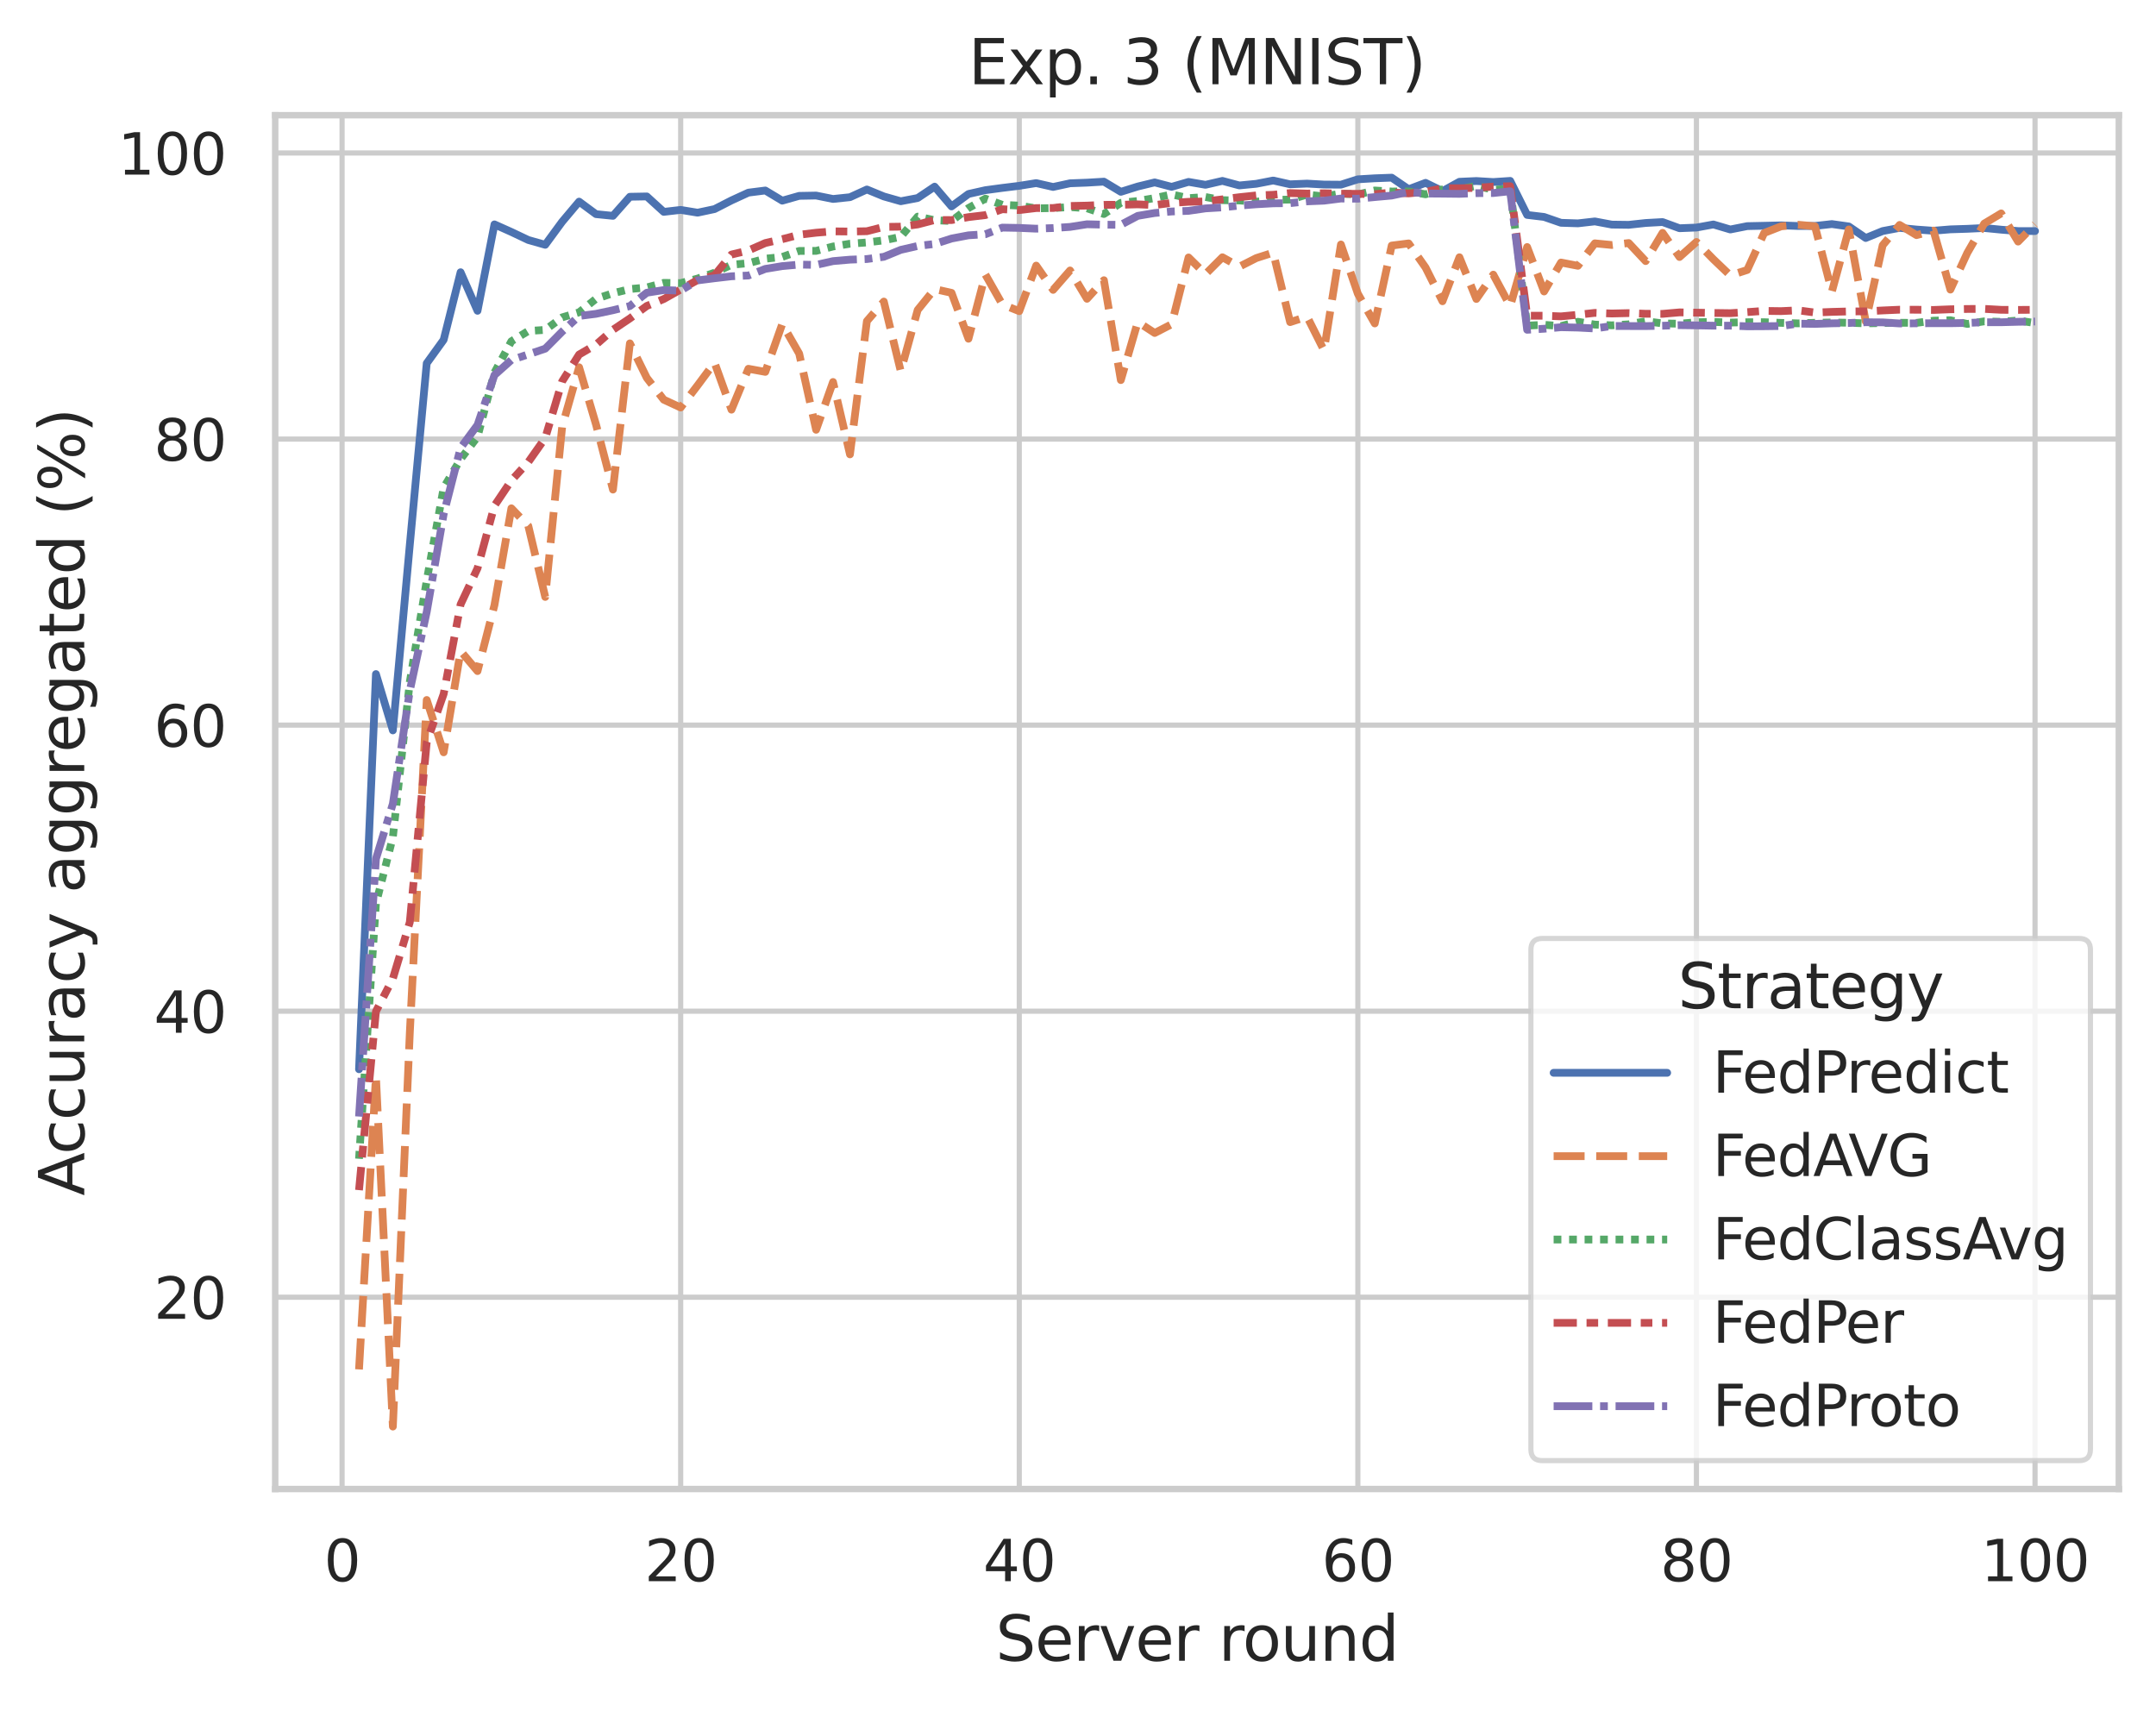 <?xml version="1.0" encoding="utf-8" standalone="no"?>
<!DOCTYPE svg PUBLIC "-//W3C//DTD SVG 1.1//EN"
  "http://www.w3.org/Graphics/SVG/1.1/DTD/svg11.dtd">
<svg xmlns:xlink="http://www.w3.org/1999/xlink" width="417.63pt" height="331.39pt" viewBox="0 0 417.63 331.39" xmlns="http://www.w3.org/2000/svg" version="1.1">
 <defs>
  <style type="text/css">*{stroke-linejoin: round; stroke-linecap: butt}</style>
 </defs>
 <g id="figure_1">
  <g id="patch_1">
   <path d="M 0 331.39 
L 417.63 331.39 
L 417.63 0 
L 0 0 
z
" style="fill: #ffffff"/>
  </g>
  <g id="axes_1">
   <g id="patch_2">
    <path d="M 53.31 288.43 
L 410.43 288.43 
L 410.43 22.318 
L 53.31 22.318 
z
" style="fill: #ffffff"/>
   </g>
   <g id="matplotlib.axis_1">
    <g id="xtick_1">
     <g id="line2d_1">
      <path d="M 66.263 288.43 
L 66.263 22.318 
" clip-path="url(#p0b83dae518)" style="fill: none; stroke: #cccccc; stroke-linecap: round"/>
     </g>
     <g id="text_1">
      <!-- 0 -->
      <g style="fill: #262626" transform="translate(62.764 306.288) scale(0.11 -0.11)">
       <defs>
        <path id="DejaVuSans-30" d="M 2034 4250 
Q 1547 4250 1301 3770 
Q 1056 3291 1056 2328 
Q 1056 1369 1301 889 
Q 1547 409 2034 409 
Q 2525 409 2770 889 
Q 3016 1369 3016 2328 
Q 3016 3291 2770 3770 
Q 2525 4250 2034 4250 
z
M 2034 4750 
Q 2819 4750 3233 4129 
Q 3647 3509 3647 2328 
Q 3647 1150 3233 529 
Q 2819 -91 2034 -91 
Q 1250 -91 836 529 
Q 422 1150 422 2328 
Q 422 3509 836 4129 
Q 1250 4750 2034 4750 
z
" transform="scale(0.016)"/>
       </defs>
       <use xlink:href="#DejaVuSans-30"/>
      </g>
     </g>
    </g>
    <g id="xtick_2">
     <g id="line2d_2">
      <path d="M 131.85 288.43 
L 131.85 22.318 
" clip-path="url(#p0b83dae518)" style="fill: none; stroke: #cccccc; stroke-linecap: round"/>
     </g>
     <g id="text_2">
      <!-- 20 -->
      <g style="fill: #262626" transform="translate(124.851 306.288) scale(0.11 -0.11)">
       <defs>
        <path id="DejaVuSans-32" d="M 1228 531 
L 3431 531 
L 3431 0 
L 469 0 
L 469 531 
Q 828 903 1448 1529 
Q 2069 2156 2228 2338 
Q 2531 2678 2651 2914 
Q 2772 3150 2772 3378 
Q 2772 3750 2511 3984 
Q 2250 4219 1831 4219 
Q 1534 4219 1204 4116 
Q 875 4013 500 3803 
L 500 4441 
Q 881 4594 1212 4672 
Q 1544 4750 1819 4750 
Q 2544 4750 2975 4387 
Q 3406 4025 3406 3419 
Q 3406 3131 3298 2873 
Q 3191 2616 2906 2266 
Q 2828 2175 2409 1742 
Q 1991 1309 1228 531 
z
" transform="scale(0.016)"/>
       </defs>
       <use xlink:href="#DejaVuSans-32"/>
       <use xlink:href="#DejaVuSans-30" x="63.623"/>
      </g>
     </g>
    </g>
    <g id="xtick_3">
     <g id="line2d_3">
      <path d="M 197.437 288.43 
L 197.437 22.318 
" clip-path="url(#p0b83dae518)" style="fill: none; stroke: #cccccc; stroke-linecap: round"/>
     </g>
     <g id="text_3">
      <!-- 40 -->
      <g style="fill: #262626" transform="translate(190.438 306.288) scale(0.11 -0.11)">
       <defs>
        <path id="DejaVuSans-34" d="M 2419 4116 
L 825 1625 
L 2419 1625 
L 2419 4116 
z
M 2253 4666 
L 3047 4666 
L 3047 1625 
L 3713 1625 
L 3713 1100 
L 3047 1100 
L 3047 0 
L 2419 0 
L 2419 1100 
L 313 1100 
L 313 1709 
L 2253 4666 
z
" transform="scale(0.016)"/>
       </defs>
       <use xlink:href="#DejaVuSans-34"/>
       <use xlink:href="#DejaVuSans-30" x="63.623"/>
      </g>
     </g>
    </g>
    <g id="xtick_4">
     <g id="line2d_4">
      <path d="M 263.024 288.43 
L 263.024 22.318 
" clip-path="url(#p0b83dae518)" style="fill: none; stroke: #cccccc; stroke-linecap: round"/>
     </g>
     <g id="text_4">
      <!-- 60 -->
      <g style="fill: #262626" transform="translate(256.025 306.288) scale(0.11 -0.11)">
       <defs>
        <path id="DejaVuSans-36" d="M 2113 2584 
Q 1688 2584 1439 2293 
Q 1191 2003 1191 1497 
Q 1191 994 1439 701 
Q 1688 409 2113 409 
Q 2538 409 2786 701 
Q 3034 994 3034 1497 
Q 3034 2003 2786 2293 
Q 2538 2584 2113 2584 
z
M 3366 4563 
L 3366 3988 
Q 3128 4100 2886 4159 
Q 2644 4219 2406 4219 
Q 1781 4219 1451 3797 
Q 1122 3375 1075 2522 
Q 1259 2794 1537 2939 
Q 1816 3084 2150 3084 
Q 2853 3084 3261 2657 
Q 3669 2231 3669 1497 
Q 3669 778 3244 343 
Q 2819 -91 2113 -91 
Q 1303 -91 875 529 
Q 447 1150 447 2328 
Q 447 3434 972 4092 
Q 1497 4750 2381 4750 
Q 2619 4750 2861 4703 
Q 3103 4656 3366 4563 
z
" transform="scale(0.016)"/>
       </defs>
       <use xlink:href="#DejaVuSans-36"/>
       <use xlink:href="#DejaVuSans-30" x="63.623"/>
      </g>
     </g>
    </g>
    <g id="xtick_5">
     <g id="line2d_5">
      <path d="M 328.61 288.43 
L 328.61 22.318 
" clip-path="url(#p0b83dae518)" style="fill: none; stroke: #cccccc; stroke-linecap: round"/>
     </g>
     <g id="text_5">
      <!-- 80 -->
      <g style="fill: #262626" transform="translate(321.612 306.288) scale(0.11 -0.11)">
       <defs>
        <path id="DejaVuSans-38" d="M 2034 2216 
Q 1584 2216 1326 1975 
Q 1069 1734 1069 1313 
Q 1069 891 1326 650 
Q 1584 409 2034 409 
Q 2484 409 2743 651 
Q 3003 894 3003 1313 
Q 3003 1734 2745 1975 
Q 2488 2216 2034 2216 
z
M 1403 2484 
Q 997 2584 770 2862 
Q 544 3141 544 3541 
Q 544 4100 942 4425 
Q 1341 4750 2034 4750 
Q 2731 4750 3128 4425 
Q 3525 4100 3525 3541 
Q 3525 3141 3298 2862 
Q 3072 2584 2669 2484 
Q 3125 2378 3379 2068 
Q 3634 1759 3634 1313 
Q 3634 634 3220 271 
Q 2806 -91 2034 -91 
Q 1263 -91 848 271 
Q 434 634 434 1313 
Q 434 1759 690 2068 
Q 947 2378 1403 2484 
z
M 1172 3481 
Q 1172 3119 1398 2916 
Q 1625 2713 2034 2713 
Q 2441 2713 2670 2916 
Q 2900 3119 2900 3481 
Q 2900 3844 2670 4047 
Q 2441 4250 2034 4250 
Q 1625 4250 1398 4047 
Q 1172 3844 1172 3481 
z
" transform="scale(0.016)"/>
       </defs>
       <use xlink:href="#DejaVuSans-38"/>
       <use xlink:href="#DejaVuSans-30" x="63.623"/>
      </g>
     </g>
    </g>
    <g id="xtick_6">
     <g id="line2d_6">
      <path d="M 394.197 288.43 
L 394.197 22.318 
" clip-path="url(#p0b83dae518)" style="fill: none; stroke: #cccccc; stroke-linecap: round"/>
     </g>
     <g id="text_6">
      <!-- 100 -->
      <g style="fill: #262626" transform="translate(383.699 306.288) scale(0.11 -0.11)">
       <defs>
        <path id="DejaVuSans-31" d="M 794 531 
L 1825 531 
L 1825 4091 
L 703 3866 
L 703 4441 
L 1819 4666 
L 2450 4666 
L 2450 531 
L 3481 531 
L 3481 0 
L 794 0 
L 794 531 
z
" transform="scale(0.016)"/>
       </defs>
       <use xlink:href="#DejaVuSans-31"/>
       <use xlink:href="#DejaVuSans-30" x="63.623"/>
       <use xlink:href="#DejaVuSans-30" x="127.246"/>
      </g>
     </g>
    </g>
    <g id="text_7">
     <!-- Server round -->
     <g style="fill: #262626" transform="translate(192.869 321.694) scale(0.12 -0.12)">
      <defs>
       <path id="DejaVuSans-53" d="M 3425 4513 
L 3425 3897 
Q 3066 4069 2747 4153 
Q 2428 4238 2131 4238 
Q 1616 4238 1336 4038 
Q 1056 3838 1056 3469 
Q 1056 3159 1242 3001 
Q 1428 2844 1947 2747 
L 2328 2669 
Q 3034 2534 3370 2195 
Q 3706 1856 3706 1288 
Q 3706 609 3251 259 
Q 2797 -91 1919 -91 
Q 1588 -91 1214 -16 
Q 841 59 441 206 
L 441 856 
Q 825 641 1194 531 
Q 1563 422 1919 422 
Q 2459 422 2753 634 
Q 3047 847 3047 1241 
Q 3047 1584 2836 1778 
Q 2625 1972 2144 2069 
L 1759 2144 
Q 1053 2284 737 2584 
Q 422 2884 422 3419 
Q 422 4038 858 4394 
Q 1294 4750 2059 4750 
Q 2388 4750 2728 4690 
Q 3069 4631 3425 4513 
z
" transform="scale(0.016)"/>
       <path id="DejaVuSans-65" d="M 3597 1894 
L 3597 1613 
L 953 1613 
Q 991 1019 1311 708 
Q 1631 397 2203 397 
Q 2534 397 2845 478 
Q 3156 559 3463 722 
L 3463 178 
Q 3153 47 2828 -22 
Q 2503 -91 2169 -91 
Q 1331 -91 842 396 
Q 353 884 353 1716 
Q 353 2575 817 3079 
Q 1281 3584 2069 3584 
Q 2775 3584 3186 3129 
Q 3597 2675 3597 1894 
z
M 3022 2063 
Q 3016 2534 2758 2815 
Q 2500 3097 2075 3097 
Q 1594 3097 1305 2825 
Q 1016 2553 972 2059 
L 3022 2063 
z
" transform="scale(0.016)"/>
       <path id="DejaVuSans-72" d="M 2631 2963 
Q 2534 3019 2420 3045 
Q 2306 3072 2169 3072 
Q 1681 3072 1420 2755 
Q 1159 2438 1159 1844 
L 1159 0 
L 581 0 
L 581 3500 
L 1159 3500 
L 1159 2956 
Q 1341 3275 1631 3429 
Q 1922 3584 2338 3584 
Q 2397 3584 2469 3576 
Q 2541 3569 2628 3553 
L 2631 2963 
z
" transform="scale(0.016)"/>
       <path id="DejaVuSans-76" d="M 191 3500 
L 800 3500 
L 1894 563 
L 2988 3500 
L 3597 3500 
L 2284 0 
L 1503 0 
L 191 3500 
z
" transform="scale(0.016)"/>
       <path id="DejaVuSans-20" transform="scale(0.016)"/>
       <path id="DejaVuSans-6f" d="M 1959 3097 
Q 1497 3097 1228 2736 
Q 959 2375 959 1747 
Q 959 1119 1226 758 
Q 1494 397 1959 397 
Q 2419 397 2687 759 
Q 2956 1122 2956 1747 
Q 2956 2369 2687 2733 
Q 2419 3097 1959 3097 
z
M 1959 3584 
Q 2709 3584 3137 3096 
Q 3566 2609 3566 1747 
Q 3566 888 3137 398 
Q 2709 -91 1959 -91 
Q 1206 -91 779 398 
Q 353 888 353 1747 
Q 353 2609 779 3096 
Q 1206 3584 1959 3584 
z
" transform="scale(0.016)"/>
       <path id="DejaVuSans-75" d="M 544 1381 
L 544 3500 
L 1119 3500 
L 1119 1403 
Q 1119 906 1312 657 
Q 1506 409 1894 409 
Q 2359 409 2629 706 
Q 2900 1003 2900 1516 
L 2900 3500 
L 3475 3500 
L 3475 0 
L 2900 0 
L 2900 538 
Q 2691 219 2414 64 
Q 2138 -91 1772 -91 
Q 1169 -91 856 284 
Q 544 659 544 1381 
z
M 1991 3584 
L 1991 3584 
z
" transform="scale(0.016)"/>
       <path id="DejaVuSans-6e" d="M 3513 2113 
L 3513 0 
L 2938 0 
L 2938 2094 
Q 2938 2591 2744 2837 
Q 2550 3084 2163 3084 
Q 1697 3084 1428 2787 
Q 1159 2491 1159 1978 
L 1159 0 
L 581 0 
L 581 3500 
L 1159 3500 
L 1159 2956 
Q 1366 3272 1645 3428 
Q 1925 3584 2291 3584 
Q 2894 3584 3203 3211 
Q 3513 2838 3513 2113 
z
" transform="scale(0.016)"/>
       <path id="DejaVuSans-64" d="M 2906 2969 
L 2906 4863 
L 3481 4863 
L 3481 0 
L 2906 0 
L 2906 525 
Q 2725 213 2448 61 
Q 2172 -91 1784 -91 
Q 1150 -91 751 415 
Q 353 922 353 1747 
Q 353 2572 751 3078 
Q 1150 3584 1784 3584 
Q 2172 3584 2448 3432 
Q 2725 3281 2906 2969 
z
M 947 1747 
Q 947 1113 1208 752 
Q 1469 391 1925 391 
Q 2381 391 2643 752 
Q 2906 1113 2906 1747 
Q 2906 2381 2643 2742 
Q 2381 3103 1925 3103 
Q 1469 3103 1208 2742 
Q 947 2381 947 1747 
z
" transform="scale(0.016)"/>
      </defs>
      <use xlink:href="#DejaVuSans-53"/>
      <use xlink:href="#DejaVuSans-65" x="63.477"/>
      <use xlink:href="#DejaVuSans-72" x="125"/>
      <use xlink:href="#DejaVuSans-76" x="166.113"/>
      <use xlink:href="#DejaVuSans-65" x="225.293"/>
      <use xlink:href="#DejaVuSans-72" x="286.816"/>
      <use xlink:href="#DejaVuSans-20" x="327.93"/>
      <use xlink:href="#DejaVuSans-72" x="359.717"/>
      <use xlink:href="#DejaVuSans-6f" x="398.58"/>
      <use xlink:href="#DejaVuSans-75" x="459.762"/>
      <use xlink:href="#DejaVuSans-6e" x="523.141"/>
      <use xlink:href="#DejaVuSans-64" x="586.52"/>
     </g>
    </g>
   </g>
   <g id="matplotlib.axis_2">
    <g id="ytick_1">
     <g id="line2d_7">
      <path d="M 53.31 251.281 
L 410.43 251.281 
" clip-path="url(#p0b83dae518)" style="fill: none; stroke: #cccccc; stroke-linecap: round"/>
     </g>
     <g id="text_8">
      <!-- 20 -->
      <g style="fill: #262626" transform="translate(29.812 255.46) scale(0.11 -0.11)">
       <use xlink:href="#DejaVuSans-32"/>
       <use xlink:href="#DejaVuSans-30" x="63.623"/>
      </g>
     </g>
    </g>
    <g id="ytick_2">
     <g id="line2d_8">
      <path d="M 53.31 195.87 
L 410.43 195.87 
" clip-path="url(#p0b83dae518)" style="fill: none; stroke: #cccccc; stroke-linecap: round"/>
     </g>
     <g id="text_9">
      <!-- 40 -->
      <g style="fill: #262626" transform="translate(29.812 200.05) scale(0.11 -0.11)">
       <use xlink:href="#DejaVuSans-34"/>
       <use xlink:href="#DejaVuSans-30" x="63.623"/>
      </g>
     </g>
    </g>
    <g id="ytick_3">
     <g id="line2d_9">
      <path d="M 53.31 140.46 
L 410.43 140.46 
" clip-path="url(#p0b83dae518)" style="fill: none; stroke: #cccccc; stroke-linecap: round"/>
     </g>
     <g id="text_10">
      <!-- 60 -->
      <g style="fill: #262626" transform="translate(29.812 144.639) scale(0.11 -0.11)">
       <use xlink:href="#DejaVuSans-36"/>
       <use xlink:href="#DejaVuSans-30" x="63.623"/>
      </g>
     </g>
    </g>
    <g id="ytick_4">
     <g id="line2d_10">
      <path d="M 53.31 85.049 
L 410.43 85.049 
" clip-path="url(#p0b83dae518)" style="fill: none; stroke: #cccccc; stroke-linecap: round"/>
     </g>
     <g id="text_11">
      <!-- 80 -->
      <g style="fill: #262626" transform="translate(29.812 89.228) scale(0.11 -0.11)">
       <use xlink:href="#DejaVuSans-38"/>
       <use xlink:href="#DejaVuSans-30" x="63.623"/>
      </g>
     </g>
    </g>
    <g id="ytick_5">
     <g id="line2d_11">
      <path d="M 53.31 29.638 
L 410.43 29.638 
" clip-path="url(#p0b83dae518)" style="fill: none; stroke: #cccccc; stroke-linecap: round"/>
     </g>
     <g id="text_12">
      <!-- 100 -->
      <g style="fill: #262626" transform="translate(22.814 33.817) scale(0.11 -0.11)">
       <use xlink:href="#DejaVuSans-31"/>
       <use xlink:href="#DejaVuSans-30" x="63.623"/>
       <use xlink:href="#DejaVuSans-30" x="127.246"/>
      </g>
     </g>
    </g>
    <g id="text_13">
     <!-- Accuracy aggregated (%) -->
     <g style="fill: #262626" transform="translate(16.318 231.622) rotate(-90) scale(0.12 -0.12)">
      <defs>
       <path id="DejaVuSans-41" d="M 2188 4044 
L 1331 1722 
L 3047 1722 
L 2188 4044 
z
M 1831 4666 
L 2547 4666 
L 4325 0 
L 3669 0 
L 3244 1197 
L 1141 1197 
L 716 0 
L 50 0 
L 1831 4666 
z
" transform="scale(0.016)"/>
       <path id="DejaVuSans-63" d="M 3122 3366 
L 3122 2828 
Q 2878 2963 2633 3030 
Q 2388 3097 2138 3097 
Q 1578 3097 1268 2742 
Q 959 2388 959 1747 
Q 959 1106 1268 751 
Q 1578 397 2138 397 
Q 2388 397 2633 464 
Q 2878 531 3122 666 
L 3122 134 
Q 2881 22 2623 -34 
Q 2366 -91 2075 -91 
Q 1284 -91 818 406 
Q 353 903 353 1747 
Q 353 2603 823 3093 
Q 1294 3584 2113 3584 
Q 2378 3584 2631 3529 
Q 2884 3475 3122 3366 
z
" transform="scale(0.016)"/>
       <path id="DejaVuSans-61" d="M 2194 1759 
Q 1497 1759 1228 1600 
Q 959 1441 959 1056 
Q 959 750 1161 570 
Q 1363 391 1709 391 
Q 2188 391 2477 730 
Q 2766 1069 2766 1631 
L 2766 1759 
L 2194 1759 
z
M 3341 1997 
L 3341 0 
L 2766 0 
L 2766 531 
Q 2569 213 2275 61 
Q 1981 -91 1556 -91 
Q 1019 -91 701 211 
Q 384 513 384 1019 
Q 384 1609 779 1909 
Q 1175 2209 1959 2209 
L 2766 2209 
L 2766 2266 
Q 2766 2663 2505 2880 
Q 2244 3097 1772 3097 
Q 1472 3097 1187 3025 
Q 903 2953 641 2809 
L 641 3341 
Q 956 3463 1253 3523 
Q 1550 3584 1831 3584 
Q 2591 3584 2966 3190 
Q 3341 2797 3341 1997 
z
" transform="scale(0.016)"/>
       <path id="DejaVuSans-79" d="M 2059 -325 
Q 1816 -950 1584 -1140 
Q 1353 -1331 966 -1331 
L 506 -1331 
L 506 -850 
L 844 -850 
Q 1081 -850 1212 -737 
Q 1344 -625 1503 -206 
L 1606 56 
L 191 3500 
L 800 3500 
L 1894 763 
L 2988 3500 
L 3597 3500 
L 2059 -325 
z
" transform="scale(0.016)"/>
       <path id="DejaVuSans-67" d="M 2906 1791 
Q 2906 2416 2648 2759 
Q 2391 3103 1925 3103 
Q 1463 3103 1205 2759 
Q 947 2416 947 1791 
Q 947 1169 1205 825 
Q 1463 481 1925 481 
Q 2391 481 2648 825 
Q 2906 1169 2906 1791 
z
M 3481 434 
Q 3481 -459 3084 -895 
Q 2688 -1331 1869 -1331 
Q 1566 -1331 1297 -1286 
Q 1028 -1241 775 -1147 
L 775 -588 
Q 1028 -725 1275 -790 
Q 1522 -856 1778 -856 
Q 2344 -856 2625 -561 
Q 2906 -266 2906 331 
L 2906 616 
Q 2728 306 2450 153 
Q 2172 0 1784 0 
Q 1141 0 747 490 
Q 353 981 353 1791 
Q 353 2603 747 3093 
Q 1141 3584 1784 3584 
Q 2172 3584 2450 3431 
Q 2728 3278 2906 2969 
L 2906 3500 
L 3481 3500 
L 3481 434 
z
" transform="scale(0.016)"/>
       <path id="DejaVuSans-74" d="M 1172 4494 
L 1172 3500 
L 2356 3500 
L 2356 3053 
L 1172 3053 
L 1172 1153 
Q 1172 725 1289 603 
Q 1406 481 1766 481 
L 2356 481 
L 2356 0 
L 1766 0 
Q 1100 0 847 248 
Q 594 497 594 1153 
L 594 3053 
L 172 3053 
L 172 3500 
L 594 3500 
L 594 4494 
L 1172 4494 
z
" transform="scale(0.016)"/>
       <path id="DejaVuSans-28" d="M 1984 4856 
Q 1566 4138 1362 3434 
Q 1159 2731 1159 2009 
Q 1159 1288 1364 580 
Q 1569 -128 1984 -844 
L 1484 -844 
Q 1016 -109 783 600 
Q 550 1309 550 2009 
Q 550 2706 781 3412 
Q 1013 4119 1484 4856 
L 1984 4856 
z
" transform="scale(0.016)"/>
       <path id="DejaVuSans-25" d="M 4653 2053 
Q 4381 2053 4226 1822 
Q 4072 1591 4072 1178 
Q 4072 772 4226 539 
Q 4381 306 4653 306 
Q 4919 306 5073 539 
Q 5228 772 5228 1178 
Q 5228 1588 5073 1820 
Q 4919 2053 4653 2053 
z
M 4653 2450 
Q 5147 2450 5437 2106 
Q 5728 1763 5728 1178 
Q 5728 594 5436 251 
Q 5144 -91 4653 -91 
Q 4153 -91 3862 251 
Q 3572 594 3572 1178 
Q 3572 1766 3864 2108 
Q 4156 2450 4653 2450 
z
M 1428 4353 
Q 1159 4353 1004 4120 
Q 850 3888 850 3481 
Q 850 3069 1003 2837 
Q 1156 2606 1428 2606 
Q 1700 2606 1854 2837 
Q 2009 3069 2009 3481 
Q 2009 3884 1853 4118 
Q 1697 4353 1428 4353 
z
M 4250 4750 
L 4750 4750 
L 1831 -91 
L 1331 -91 
L 4250 4750 
z
M 1428 4750 
Q 1922 4750 2215 4408 
Q 2509 4066 2509 3481 
Q 2509 2891 2217 2550 
Q 1925 2209 1428 2209 
Q 931 2209 642 2551 
Q 353 2894 353 3481 
Q 353 4063 643 4406 
Q 934 4750 1428 4750 
z
" transform="scale(0.016)"/>
       <path id="DejaVuSans-29" d="M 513 4856 
L 1013 4856 
Q 1481 4119 1714 3412 
Q 1947 2706 1947 2009 
Q 1947 1309 1714 600 
Q 1481 -109 1013 -844 
L 513 -844 
Q 928 -128 1133 580 
Q 1338 1288 1338 2009 
Q 1338 2731 1133 3434 
Q 928 4138 513 4856 
z
" transform="scale(0.016)"/>
      </defs>
      <use xlink:href="#DejaVuSans-41"/>
      <use xlink:href="#DejaVuSans-63" x="66.658"/>
      <use xlink:href="#DejaVuSans-63" x="121.639"/>
      <use xlink:href="#DejaVuSans-75" x="176.619"/>
      <use xlink:href="#DejaVuSans-72" x="239.998"/>
      <use xlink:href="#DejaVuSans-61" x="281.111"/>
      <use xlink:href="#DejaVuSans-63" x="342.391"/>
      <use xlink:href="#DejaVuSans-79" x="397.371"/>
      <use xlink:href="#DejaVuSans-20" x="456.551"/>
      <use xlink:href="#DejaVuSans-61" x="488.338"/>
      <use xlink:href="#DejaVuSans-67" x="549.617"/>
      <use xlink:href="#DejaVuSans-67" x="613.094"/>
      <use xlink:href="#DejaVuSans-72" x="676.57"/>
      <use xlink:href="#DejaVuSans-65" x="715.434"/>
      <use xlink:href="#DejaVuSans-67" x="776.957"/>
      <use xlink:href="#DejaVuSans-61" x="840.434"/>
      <use xlink:href="#DejaVuSans-74" x="901.713"/>
      <use xlink:href="#DejaVuSans-65" x="940.922"/>
      <use xlink:href="#DejaVuSans-64" x="1002.445"/>
      <use xlink:href="#DejaVuSans-20" x="1065.922"/>
      <use xlink:href="#DejaVuSans-28" x="1097.709"/>
      <use xlink:href="#DejaVuSans-25" x="1136.723"/>
      <use xlink:href="#DejaVuSans-29" x="1231.742"/>
     </g>
    </g>
   </g>
   <g id="PolyCollection_1"/>
   <g id="PolyCollection_2"/>
   <g id="PolyCollection_3"/>
   <g id="PolyCollection_4"/>
   <g id="PolyCollection_5"/>
   <g id="line2d_12">
    <path d="M 69.543 207.12 
L 72.822 130.57 
L 76.101 141.481 
L 79.381 105.551 
L 82.66 70.368 
L 85.939 65.825 
L 89.219 52.734 
L 92.498 60.204 
L 95.777 43.464 
L 99.057 44.933 
L 102.336 46.489 
L 105.615 47.419 
L 108.895 42.95 
L 112.174 39.055 
L 115.453 41.48 
L 118.733 41.811 
L 122.012 38.112 
L 125.291 38.051 
L 128.571 41.039 
L 131.85 40.66 
L 135.13 41.198 
L 138.409 40.5 
L 141.688 38.823 
L 144.968 37.316 
L 148.247 36.9 
L 151.526 38.872 
L 154.806 37.941 
L 158.085 37.88 
L 161.364 38.541 
L 164.644 38.198 
L 167.923 36.704 
L 171.202 38.051 
L 174.482 38.982 
L 177.761 38.357 
L 181.04 36.153 
L 184.32 39.986 
L 187.599 37.574 
L 190.878 36.839 
L 194.158 36.398 
L 197.437 35.994 
L 200.716 35.467 
L 203.996 36.214 
L 207.275 35.504 
L 210.554 35.382 
L 213.834 35.186 
L 217.113 37.157 
L 220.392 36.129 
L 223.672 35.333 
L 226.951 36.19 
L 230.23 35.235 
L 233.51 35.798 
L 236.789 35.039 
L 240.068 35.92 
L 243.348 35.602 
L 246.627 34.965 
L 249.906 35.7 
L 253.186 35.565 
L 256.465 35.749 
L 259.744 35.773 
L 263.024 34.733 
L 266.303 34.537 
L 269.582 34.414 
L 272.862 36.655 
L 276.141 35.418 
L 279.42 37.023 
L 282.7 35.21 
L 285.979 35.063 
L 289.258 35.259 
L 292.538 35.039 
L 295.817 41.631 
L 299.096 42.022 
L 302.376 43.159 
L 305.655 43.263 
L 308.934 42.89 
L 312.214 43.507 
L 315.493 43.55 
L 318.772 43.194 
L 322.052 43.012 
L 325.331 44.21 
L 328.61 44.08 
L 331.89 43.48 
L 335.169 44.453 
L 338.449 43.802 
L 341.728 43.732 
L 345.007 43.654 
L 348.287 43.776 
L 351.566 43.767 
L 354.845 43.402 
L 358.125 43.863 
L 361.404 46.103 
L 364.683 44.757 
L 367.963 44.14 
L 371.242 44.462 
L 374.521 44.696 
L 377.801 44.427 
L 381.08 44.323 
L 384.359 44.166 
L 387.639 44.488 
L 390.918 44.757 
L 394.197 44.757 
" clip-path="url(#p0b83dae518)" style="fill: none; stroke: #4c72b0; stroke-width: 1.5; stroke-linecap: round"/>
   </g>
   <g id="line2d_13">
    <path d="M 69.543 265.264 
L 72.822 208.454 
L 76.101 276.334 
L 79.381 200.09 
L 82.66 135.591 
L 85.939 145.73 
L 89.219 126.112 
L 92.498 129.994 
L 95.777 117.222 
L 99.057 98.461 
L 102.336 101.877 
L 105.615 115.63 
L 108.895 82.639 
L 112.174 71.14 
L 115.453 82.235 
L 118.733 94.836 
L 122.012 66.511 
L 125.291 73.197 
L 128.571 77.422 
L 131.85 78.941 
L 135.13 74.655 
L 138.409 70.246 
L 141.688 79.357 
L 144.968 71.434 
L 148.247 72.034 
L 151.526 62.764 
L 154.806 68.495 
L 158.085 83.251 
L 161.364 73.993 
L 164.644 88.015 
L 167.923 62.2 
L 171.202 58.416 
L 174.482 71.899 
L 177.761 60.045 
L 181.04 55.992 
L 184.32 56.726 
L 187.599 65.617 
L 190.878 53.187 
L 194.158 58.967 
L 197.437 60.278 
L 200.716 51.448 
L 203.996 56.151 
L 207.275 52.391 
L 210.554 57.877 
L 213.834 54.277 
L 217.113 73.626 
L 220.392 62.36 
L 223.672 64.503 
L 226.951 62.813 
L 230.23 49.869 
L 233.51 53.102 
L 236.789 49.832 
L 240.068 51.657 
L 243.348 49.991 
L 246.627 48.938 
L 249.906 62.396 
L 253.186 61.331 
L 256.465 67.858 
L 259.744 47.358 
L 263.024 56.898 
L 266.303 62.653 
L 269.582 47.566 
L 272.862 47.15 
L 276.141 51.828 
L 279.42 58.355 
L 282.7 49.832 
L 285.979 57.914 
L 289.258 53.2 
L 292.538 59.298 
L 295.817 47.848 
L 299.096 56.463 
L 302.376 50.853 
L 305.655 51.487 
L 308.934 47.136 
L 312.214 47.458 
L 315.493 47.076 
L 318.772 50.575 
L 322.052 45.104 
L 325.331 49.785 
L 328.61 46.867 
L 331.89 50.219 
L 335.169 53.354 
L 338.449 52.295 
L 341.728 45.13 
L 345.007 43.845 
L 348.287 43.533 
L 351.566 43.828 
L 354.845 56.48 
L 358.125 44.444 
L 361.404 62.255 
L 364.683 47.51 
L 367.963 43.567 
L 371.242 45.547 
L 374.521 44.661 
L 377.801 56.098 
L 381.08 48.986 
L 384.359 43.307 
L 387.639 41.336 
L 390.918 46.798 
L 394.197 43.446 
" clip-path="url(#p0b83dae518)" style="fill: none; stroke-dasharray: 6,2.25; stroke-dashoffset: 0; stroke: #dd8452; stroke-width: 1.5"/>
   </g>
   <g id="line2d_14">
    <path d="M 69.543 224.46 
L 72.822 175.072 
L 76.101 162.152 
L 79.381 132.088 
L 82.66 112.446 
L 85.939 94.481 
L 89.219 88.933 
L 92.498 84.611 
L 95.777 72.169 
L 99.057 66.107 
L 102.336 64.111 
L 105.615 63.903 
L 108.895 61.478 
L 112.174 60.498 
L 115.453 57.877 
L 118.733 56.8 
L 122.012 55.992 
L 125.291 55.685 
L 128.571 54.791 
L 131.85 54.84 
L 135.13 53.959 
L 138.409 52.82 
L 141.688 51.289 
L 144.968 50.983 
L 148.247 50.114 
L 151.526 49.771 
L 154.806 48.607 
L 158.085 48.595 
L 161.364 47.75 
L 164.644 47.211 
L 167.923 46.966 
L 171.202 46.562 
L 174.482 45.876 
L 177.761 41.958 
L 181.04 42.656 
L 184.32 42.815 
L 187.599 40.304 
L 190.878 38.48 
L 194.158 39.68 
L 197.437 39.827 
L 200.716 40.366 
L 203.996 40.304 
L 207.275 40.109 
L 210.554 40.341 
L 213.834 41.456 
L 217.113 39.288 
L 220.392 38.933 
L 223.672 38.37 
L 226.951 37.659 
L 230.23 38.382 
L 233.51 38.161 
L 236.789 38.774 
L 240.068 38.835 
L 243.348 39.068 
L 246.627 38.712 
L 249.906 38.663 
L 253.186 37.696 
L 256.465 38.051 
L 259.744 37.5 
L 263.024 37.672 
L 266.303 36.9 
L 269.582 37.096 
L 272.862 37.084 
L 276.141 37.635 
L 279.42 36.692 
L 282.7 36.655 
L 285.979 36.006 
L 289.258 36.753 
L 292.538 36.569 
L 295.817 63.08 
L 299.096 62.915 
L 302.376 63.167 
L 305.655 62.325 
L 308.934 62.88 
L 312.214 63.019 
L 315.493 62.828 
L 318.772 62.22 
L 322.052 62.646 
L 325.331 62.707 
L 328.61 62.42 
L 331.89 62.359 
L 335.169 62.481 
L 338.449 62.42 
L 341.728 62.412 
L 345.007 62.542 
L 348.287 62.637 
L 351.566 62.524 
L 354.845 62.464 
L 358.125 62.524 
L 361.404 62.637 
L 364.683 62.577 
L 367.963 62.524 
L 371.242 62.542 
L 374.521 62.116 
L 377.801 62.029 
L 381.08 62.75 
L 384.359 62.247 
L 387.639 62.342 
L 390.918 62.082 
L 394.197 62.577 
" clip-path="url(#p0b83dae518)" style="fill: none; stroke-dasharray: 1.5,1.5; stroke-dashoffset: 0; stroke: #55a868; stroke-width: 1.5"/>
   </g>
   <g id="line2d_15">
    <path d="M 69.543 230.534 
L 72.822 195.915 
L 76.101 189.559 
L 79.381 178.635 
L 82.66 143.771 
L 85.939 134.427 
L 89.219 117.075 
L 92.498 110.082 
L 95.777 97.959 
L 99.057 93.073 
L 102.336 89.497 
L 105.615 84.843 
L 108.895 73.871 
L 112.174 68.678 
L 115.453 66.756 
L 118.733 63.878 
L 122.012 61.686 
L 125.291 59.261 
L 128.571 57.926 
L 131.85 56.077 
L 135.13 54.24 
L 138.409 53.334 
L 141.688 49.305 
L 144.968 48.522 
L 148.247 47.077 
L 151.526 46.329 
L 154.806 45.472 
L 158.085 45.08 
L 161.364 44.811 
L 164.644 44.848 
L 167.923 44.786 
L 171.202 43.954 
L 174.482 43.905 
L 177.761 43.476 
L 181.04 42.619 
L 184.32 42.631 
L 187.599 42.056 
L 190.878 41.664 
L 194.158 40.525 
L 197.437 40.696 
L 200.716 40.304 
L 203.996 40.292 
L 207.275 39.9 
L 210.554 39.827 
L 213.834 39.68 
L 217.113 39.668 
L 220.392 39.582 
L 223.672 39.729 
L 226.951 39.3 
L 230.23 39.092 
L 233.51 39.019 
L 236.789 38.615 
L 240.068 38.198 
L 243.348 37.855 
L 246.627 37.733 
L 249.906 37.402 
L 253.186 37.5 
L 256.465 37.439 
L 259.744 37.525 
L 263.024 37.549 
L 266.303 37.61 
L 269.582 37.292 
L 272.862 37.463 
L 276.141 37.157 
L 279.42 36.471 
L 282.7 36.471 
L 285.979 36.386 
L 289.258 36.153 
L 292.538 36.067 
L 295.817 61.152 
L 299.096 61.161 
L 302.376 61.283 
L 305.655 60.97 
L 308.934 60.605 
L 312.214 60.727 
L 315.493 60.649 
L 318.772 60.779 
L 322.052 60.796 
L 325.331 60.51 
L 328.61 60.562 
L 331.89 60.623 
L 335.169 60.666 
L 338.449 60.458 
L 341.728 60.223 
L 345.007 60.267 
L 348.287 60.11 
L 351.566 60.544 
L 354.845 60.414 
L 358.125 60.327 
L 361.404 60.31 
L 364.683 60.136 
L 367.963 59.989 
L 371.242 59.997 
L 374.521 60.041 
L 377.801 59.911 
L 381.08 59.85 
L 384.359 59.832 
L 387.639 60.015 
L 390.918 60.032 
L 394.197 60.006 
" clip-path="url(#p0b83dae518)" style="fill: none; stroke-dasharray: 4.5,1.875,2.25,1.875; stroke-dashoffset: 0; stroke: #c44e52; stroke-width: 1.5"/>
   </g>
   <g id="line2d_16">
    <path d="M 69.543 216.28 
L 72.822 166.365 
L 76.101 155.686 
L 79.381 133.791 
L 82.66 118.52 
L 85.939 99.575 
L 89.219 86.754 
L 92.498 82.321 
L 95.777 72.658 
L 99.057 69.732 
L 102.336 68.642 
L 105.615 67.54 
L 108.895 64.233 
L 112.174 61.208 
L 115.453 60.792 
L 118.733 60.094 
L 122.012 59.286 
L 125.291 56.702 
L 128.571 56.188 
L 131.85 56.298 
L 135.13 54.314 
L 138.409 53.898 
L 141.688 53.518 
L 144.968 53.371 
L 148.247 52.085 
L 151.526 51.546 
L 154.806 51.252 
L 158.085 51.314 
L 161.364 50.579 
L 164.644 50.297 
L 167.923 50.175 
L 171.202 49.746 
L 174.482 48.399 
L 177.761 47.64 
L 181.04 47.26 
L 184.32 46.207 
L 187.599 45.582 
L 190.878 45.374 
L 194.158 44.088 
L 197.437 44.15 
L 200.716 44.297 
L 203.996 44.174 
L 207.275 43.954 
L 210.554 43.439 
L 213.834 43.525 
L 217.113 43.55 
L 220.392 41.811 
L 223.672 41.26 
L 226.951 40.966 
L 230.23 40.843 
L 233.51 40.366 
L 236.789 40.17 
L 240.068 39.827 
L 243.348 39.57 
L 246.627 39.386 
L 249.906 39.349 
L 253.186 39.006 
L 256.465 38.872 
L 259.744 38.455 
L 263.024 38.492 
L 266.303 38.174 
L 269.582 37.88 
L 272.862 37.169 
L 276.141 37.488 
L 279.42 37.512 
L 282.7 37.549 
L 285.979 37.414 
L 289.258 37.39 
L 292.538 37.047 
L 295.817 63.879 
L 299.096 63.679 
L 302.376 63.384 
L 305.655 63.454 
L 308.934 63.627 
L 312.214 63.15 
L 315.493 63.158 
L 318.772 63.167 
L 322.052 63.098 
L 325.331 62.985 
L 328.61 63.028 
L 331.89 63.089 
L 335.169 63.08 
L 338.449 63.21 
L 341.728 63.193 
L 345.007 63.15 
L 348.287 62.689 
L 351.566 62.742 
L 354.845 62.629 
L 358.125 62.568 
L 361.404 62.42 
L 364.683 62.446 
L 367.963 62.655 
L 371.242 62.629 
L 374.521 62.603 
L 377.801 62.611 
L 381.08 62.55 
L 384.359 62.42 
L 387.639 62.42 
L 390.918 62.333 
L 394.197 62.281 
" clip-path="url(#p0b83dae518)" style="fill: none; stroke-dasharray: 7.5,1.5,1.5,1.5; stroke-dashoffset: 0; stroke: #8172b3; stroke-width: 1.5"/>
   </g>
   <g id="line2d_17"/>
   <g id="line2d_18"/>
   <g id="line2d_19"/>
   <g id="line2d_20"/>
   <g id="line2d_21"/>
   <g id="patch_3">
    <path d="M 53.31 288.43 
L 53.31 22.318 
" style="fill: none; stroke: #cccccc; stroke-width: 1.25; stroke-linejoin: miter; stroke-linecap: square"/>
   </g>
   <g id="patch_4">
    <path d="M 410.43 288.43 
L 410.43 22.318 
" style="fill: none; stroke: #cccccc; stroke-width: 1.25; stroke-linejoin: miter; stroke-linecap: square"/>
   </g>
   <g id="patch_5">
    <path d="M 53.31 288.43 
L 410.43 288.43 
" style="fill: none; stroke: #cccccc; stroke-width: 1.25; stroke-linejoin: miter; stroke-linecap: square"/>
   </g>
   <g id="patch_6">
    <path d="M 53.31 22.318 
L 410.43 22.318 
" style="fill: none; stroke: #cccccc; stroke-width: 1.25; stroke-linejoin: miter; stroke-linecap: square"/>
   </g>
   <g id="text_14">
    <!-- Exp. 3 (MNIST) -->
    <g style="fill: #262626" transform="translate(187.589 16.318) scale(0.12 -0.12)">
     <defs>
      <path id="DejaVuSans-45" d="M 628 4666 
L 3578 4666 
L 3578 4134 
L 1259 4134 
L 1259 2753 
L 3481 2753 
L 3481 2222 
L 1259 2222 
L 1259 531 
L 3634 531 
L 3634 0 
L 628 0 
L 628 4666 
z
" transform="scale(0.016)"/>
      <path id="DejaVuSans-78" d="M 3513 3500 
L 2247 1797 
L 3578 0 
L 2900 0 
L 1881 1375 
L 863 0 
L 184 0 
L 1544 1831 
L 300 3500 
L 978 3500 
L 1906 2253 
L 2834 3500 
L 3513 3500 
z
" transform="scale(0.016)"/>
      <path id="DejaVuSans-70" d="M 1159 525 
L 1159 -1331 
L 581 -1331 
L 581 3500 
L 1159 3500 
L 1159 2969 
Q 1341 3281 1617 3432 
Q 1894 3584 2278 3584 
Q 2916 3584 3314 3078 
Q 3713 2572 3713 1747 
Q 3713 922 3314 415 
Q 2916 -91 2278 -91 
Q 1894 -91 1617 61 
Q 1341 213 1159 525 
z
M 3116 1747 
Q 3116 2381 2855 2742 
Q 2594 3103 2138 3103 
Q 1681 3103 1420 2742 
Q 1159 2381 1159 1747 
Q 1159 1113 1420 752 
Q 1681 391 2138 391 
Q 2594 391 2855 752 
Q 3116 1113 3116 1747 
z
" transform="scale(0.016)"/>
      <path id="DejaVuSans-2e" d="M 684 794 
L 1344 794 
L 1344 0 
L 684 0 
L 684 794 
z
" transform="scale(0.016)"/>
      <path id="DejaVuSans-33" d="M 2597 2516 
Q 3050 2419 3304 2112 
Q 3559 1806 3559 1356 
Q 3559 666 3084 287 
Q 2609 -91 1734 -91 
Q 1441 -91 1130 -33 
Q 819 25 488 141 
L 488 750 
Q 750 597 1062 519 
Q 1375 441 1716 441 
Q 2309 441 2620 675 
Q 2931 909 2931 1356 
Q 2931 1769 2642 2001 
Q 2353 2234 1838 2234 
L 1294 2234 
L 1294 2753 
L 1863 2753 
Q 2328 2753 2575 2939 
Q 2822 3125 2822 3475 
Q 2822 3834 2567 4026 
Q 2313 4219 1838 4219 
Q 1578 4219 1281 4162 
Q 984 4106 628 3988 
L 628 4550 
Q 988 4650 1302 4700 
Q 1616 4750 1894 4750 
Q 2613 4750 3031 4423 
Q 3450 4097 3450 3541 
Q 3450 3153 3228 2886 
Q 3006 2619 2597 2516 
z
" transform="scale(0.016)"/>
      <path id="DejaVuSans-4d" d="M 628 4666 
L 1569 4666 
L 2759 1491 
L 3956 4666 
L 4897 4666 
L 4897 0 
L 4281 0 
L 4281 4097 
L 3078 897 
L 2444 897 
L 1241 4097 
L 1241 0 
L 628 0 
L 628 4666 
z
" transform="scale(0.016)"/>
      <path id="DejaVuSans-4e" d="M 628 4666 
L 1478 4666 
L 3547 763 
L 3547 4666 
L 4159 4666 
L 4159 0 
L 3309 0 
L 1241 3903 
L 1241 0 
L 628 0 
L 628 4666 
z
" transform="scale(0.016)"/>
      <path id="DejaVuSans-49" d="M 628 4666 
L 1259 4666 
L 1259 0 
L 628 0 
L 628 4666 
z
" transform="scale(0.016)"/>
      <path id="DejaVuSans-54" d="M -19 4666 
L 3928 4666 
L 3928 4134 
L 2272 4134 
L 2272 0 
L 1638 0 
L 1638 4134 
L -19 4134 
L -19 4666 
z
" transform="scale(0.016)"/>
     </defs>
     <use xlink:href="#DejaVuSans-45"/>
     <use xlink:href="#DejaVuSans-78" x="63.184"/>
     <use xlink:href="#DejaVuSans-70" x="122.363"/>
     <use xlink:href="#DejaVuSans-2e" x="185.84"/>
     <use xlink:href="#DejaVuSans-20" x="217.627"/>
     <use xlink:href="#DejaVuSans-33" x="249.414"/>
     <use xlink:href="#DejaVuSans-20" x="313.037"/>
     <use xlink:href="#DejaVuSans-28" x="344.824"/>
     <use xlink:href="#DejaVuSans-4d" x="383.838"/>
     <use xlink:href="#DejaVuSans-4e" x="470.117"/>
     <use xlink:href="#DejaVuSans-49" x="544.922"/>
     <use xlink:href="#DejaVuSans-53" x="574.414"/>
     <use xlink:href="#DejaVuSans-54" x="637.891"/>
     <use xlink:href="#DejaVuSans-29" x="698.975"/>
    </g>
   </g>
   <g id="legend_1">
    <g id="patch_7">
     <path d="M 298.746 282.93 
L 402.73 282.93 
Q 404.93 282.93 404.93 280.73 
L 404.93 183.987 
Q 404.93 181.787 402.73 181.787 
L 298.746 181.787 
Q 296.546 181.787 296.546 183.987 
L 296.546 280.73 
Q 296.546 282.93 298.746 282.93 
z
" style="fill: #ffffff; opacity: 0.8; stroke: #cccccc; stroke-linejoin: miter"/>
    </g>
    <g id="text_15">
     <!-- Strategy -->
     <g style="fill: #262626" transform="translate(325.029 195.305) scale(0.12 -0.12)">
      <use xlink:href="#DejaVuSans-53"/>
      <use xlink:href="#DejaVuSans-74" x="63.477"/>
      <use xlink:href="#DejaVuSans-72" x="102.686"/>
      <use xlink:href="#DejaVuSans-61" x="143.799"/>
      <use xlink:href="#DejaVuSans-74" x="205.078"/>
      <use xlink:href="#DejaVuSans-65" x="244.287"/>
      <use xlink:href="#DejaVuSans-67" x="305.811"/>
      <use xlink:href="#DejaVuSans-79" x="369.287"/>
     </g>
    </g>
    <g id="line2d_22">
     <path d="M 300.946 207.809 
L 311.946 207.809 
L 322.946 207.809 
" style="fill: none; stroke: #4c72b0; stroke-width: 1.5; stroke-linecap: round"/>
    </g>
    <g id="text_16">
     <!-- FedPredict -->
     <g style="fill: #262626" transform="translate(331.746 211.659) scale(0.11 -0.11)">
      <defs>
       <path id="DejaVuSans-46" d="M 628 4666 
L 3309 4666 
L 3309 4134 
L 1259 4134 
L 1259 2759 
L 3109 2759 
L 3109 2228 
L 1259 2228 
L 1259 0 
L 628 0 
L 628 4666 
z
" transform="scale(0.016)"/>
       <path id="DejaVuSans-50" d="M 1259 4147 
L 1259 2394 
L 2053 2394 
Q 2494 2394 2734 2622 
Q 2975 2850 2975 3272 
Q 2975 3691 2734 3919 
Q 2494 4147 2053 4147 
L 1259 4147 
z
M 628 4666 
L 2053 4666 
Q 2838 4666 3239 4311 
Q 3641 3956 3641 3272 
Q 3641 2581 3239 2228 
Q 2838 1875 2053 1875 
L 1259 1875 
L 1259 0 
L 628 0 
L 628 4666 
z
" transform="scale(0.016)"/>
       <path id="DejaVuSans-69" d="M 603 3500 
L 1178 3500 
L 1178 0 
L 603 0 
L 603 3500 
z
M 603 4863 
L 1178 4863 
L 1178 4134 
L 603 4134 
L 603 4863 
z
" transform="scale(0.016)"/>
      </defs>
      <use xlink:href="#DejaVuSans-46"/>
      <use xlink:href="#DejaVuSans-65" x="52.02"/>
      <use xlink:href="#DejaVuSans-64" x="113.543"/>
      <use xlink:href="#DejaVuSans-50" x="177.02"/>
      <use xlink:href="#DejaVuSans-72" x="235.572"/>
      <use xlink:href="#DejaVuSans-65" x="274.436"/>
      <use xlink:href="#DejaVuSans-64" x="335.959"/>
      <use xlink:href="#DejaVuSans-69" x="399.436"/>
      <use xlink:href="#DejaVuSans-63" x="427.219"/>
      <use xlink:href="#DejaVuSans-74" x="482.199"/>
     </g>
    </g>
    <g id="line2d_23">
     <path d="M 300.946 223.955 
L 311.946 223.955 
L 322.946 223.955 
" style="fill: none; stroke-dasharray: 6,2.25; stroke-dashoffset: 0; stroke: #dd8452; stroke-width: 1.5"/>
    </g>
    <g id="text_17">
     <!-- FedAVG -->
     <g style="fill: #262626" transform="translate(331.746 227.805) scale(0.11 -0.11)">
      <defs>
       <path id="DejaVuSans-56" d="M 1831 0 
L 50 4666 
L 709 4666 
L 2188 738 
L 3669 4666 
L 4325 4666 
L 2547 0 
L 1831 0 
z
" transform="scale(0.016)"/>
       <path id="DejaVuSans-47" d="M 3809 666 
L 3809 1919 
L 2778 1919 
L 2778 2438 
L 4434 2438 
L 4434 434 
Q 4069 175 3628 42 
Q 3188 -91 2688 -91 
Q 1594 -91 976 548 
Q 359 1188 359 2328 
Q 359 3472 976 4111 
Q 1594 4750 2688 4750 
Q 3144 4750 3555 4637 
Q 3966 4525 4313 4306 
L 4313 3634 
Q 3963 3931 3569 4081 
Q 3175 4231 2741 4231 
Q 1884 4231 1454 3753 
Q 1025 3275 1025 2328 
Q 1025 1384 1454 906 
Q 1884 428 2741 428 
Q 3075 428 3337 486 
Q 3600 544 3809 666 
z
" transform="scale(0.016)"/>
      </defs>
      <use xlink:href="#DejaVuSans-46"/>
      <use xlink:href="#DejaVuSans-65" x="52.02"/>
      <use xlink:href="#DejaVuSans-64" x="113.543"/>
      <use xlink:href="#DejaVuSans-41" x="177.02"/>
      <use xlink:href="#DejaVuSans-56" x="239.053"/>
      <use xlink:href="#DejaVuSans-47" x="307.461"/>
     </g>
    </g>
    <g id="line2d_24">
     <path d="M 300.946 240.101 
L 311.946 240.101 
L 322.946 240.101 
" style="fill: none; stroke-dasharray: 1.5,1.5; stroke-dashoffset: 0; stroke: #55a868; stroke-width: 1.5"/>
    </g>
    <g id="text_18">
     <!-- FedClassAvg -->
     <g style="fill: #262626" transform="translate(331.746 243.951) scale(0.11 -0.11)">
      <defs>
       <path id="DejaVuSans-43" d="M 4122 4306 
L 4122 3641 
Q 3803 3938 3442 4084 
Q 3081 4231 2675 4231 
Q 1875 4231 1450 3742 
Q 1025 3253 1025 2328 
Q 1025 1406 1450 917 
Q 1875 428 2675 428 
Q 3081 428 3442 575 
Q 3803 722 4122 1019 
L 4122 359 
Q 3791 134 3420 21 
Q 3050 -91 2638 -91 
Q 1578 -91 968 557 
Q 359 1206 359 2328 
Q 359 3453 968 4101 
Q 1578 4750 2638 4750 
Q 3056 4750 3426 4639 
Q 3797 4528 4122 4306 
z
" transform="scale(0.016)"/>
       <path id="DejaVuSans-6c" d="M 603 4863 
L 1178 4863 
L 1178 0 
L 603 0 
L 603 4863 
z
" transform="scale(0.016)"/>
       <path id="DejaVuSans-73" d="M 2834 3397 
L 2834 2853 
Q 2591 2978 2328 3040 
Q 2066 3103 1784 3103 
Q 1356 3103 1142 2972 
Q 928 2841 928 2578 
Q 928 2378 1081 2264 
Q 1234 2150 1697 2047 
L 1894 2003 
Q 2506 1872 2764 1633 
Q 3022 1394 3022 966 
Q 3022 478 2636 193 
Q 2250 -91 1575 -91 
Q 1294 -91 989 -36 
Q 684 19 347 128 
L 347 722 
Q 666 556 975 473 
Q 1284 391 1588 391 
Q 1994 391 2212 530 
Q 2431 669 2431 922 
Q 2431 1156 2273 1281 
Q 2116 1406 1581 1522 
L 1381 1569 
Q 847 1681 609 1914 
Q 372 2147 372 2553 
Q 372 3047 722 3315 
Q 1072 3584 1716 3584 
Q 2034 3584 2315 3537 
Q 2597 3491 2834 3397 
z
" transform="scale(0.016)"/>
      </defs>
      <use xlink:href="#DejaVuSans-46"/>
      <use xlink:href="#DejaVuSans-65" x="52.02"/>
      <use xlink:href="#DejaVuSans-64" x="113.543"/>
      <use xlink:href="#DejaVuSans-43" x="177.02"/>
      <use xlink:href="#DejaVuSans-6c" x="246.844"/>
      <use xlink:href="#DejaVuSans-61" x="274.627"/>
      <use xlink:href="#DejaVuSans-73" x="335.906"/>
      <use xlink:href="#DejaVuSans-73" x="388.006"/>
      <use xlink:href="#DejaVuSans-41" x="440.105"/>
      <use xlink:href="#DejaVuSans-76" x="502.639"/>
      <use xlink:href="#DejaVuSans-67" x="561.818"/>
     </g>
    </g>
    <g id="line2d_25">
     <path d="M 300.946 256.247 
L 311.946 256.247 
L 322.946 256.247 
" style="fill: none; stroke-dasharray: 4.5,1.875,2.25,1.875; stroke-dashoffset: 0; stroke: #c44e52; stroke-width: 1.5"/>
    </g>
    <g id="text_19">
     <!-- FedPer -->
     <g style="fill: #262626" transform="translate(331.746 260.097) scale(0.11 -0.11)">
      <use xlink:href="#DejaVuSans-46"/>
      <use xlink:href="#DejaVuSans-65" x="52.02"/>
      <use xlink:href="#DejaVuSans-64" x="113.543"/>
      <use xlink:href="#DejaVuSans-50" x="177.02"/>
      <use xlink:href="#DejaVuSans-65" x="233.697"/>
      <use xlink:href="#DejaVuSans-72" x="295.221"/>
     </g>
    </g>
    <g id="line2d_26">
     <path d="M 300.946 272.392 
L 311.946 272.392 
L 322.946 272.392 
" style="fill: none; stroke-dasharray: 7.5,1.5,1.5,1.5; stroke-dashoffset: 0; stroke: #8172b3; stroke-width: 1.5"/>
    </g>
    <g id="text_20">
     <!-- FedProto -->
     <g style="fill: #262626" transform="translate(331.746 276.242) scale(0.11 -0.11)">
      <use xlink:href="#DejaVuSans-46"/>
      <use xlink:href="#DejaVuSans-65" x="52.02"/>
      <use xlink:href="#DejaVuSans-64" x="113.543"/>
      <use xlink:href="#DejaVuSans-50" x="177.02"/>
      <use xlink:href="#DejaVuSans-72" x="235.572"/>
      <use xlink:href="#DejaVuSans-6f" x="274.436"/>
      <use xlink:href="#DejaVuSans-74" x="335.617"/>
      <use xlink:href="#DejaVuSans-6f" x="374.826"/>
     </g>
    </g>
   </g>
  </g>
 </g>
 <defs>
  <clipPath id="p0b83dae518">
   <rect x="53.31" y="22.318" width="357.12" height="266.112"/>
  </clipPath>
 </defs>
</svg>
